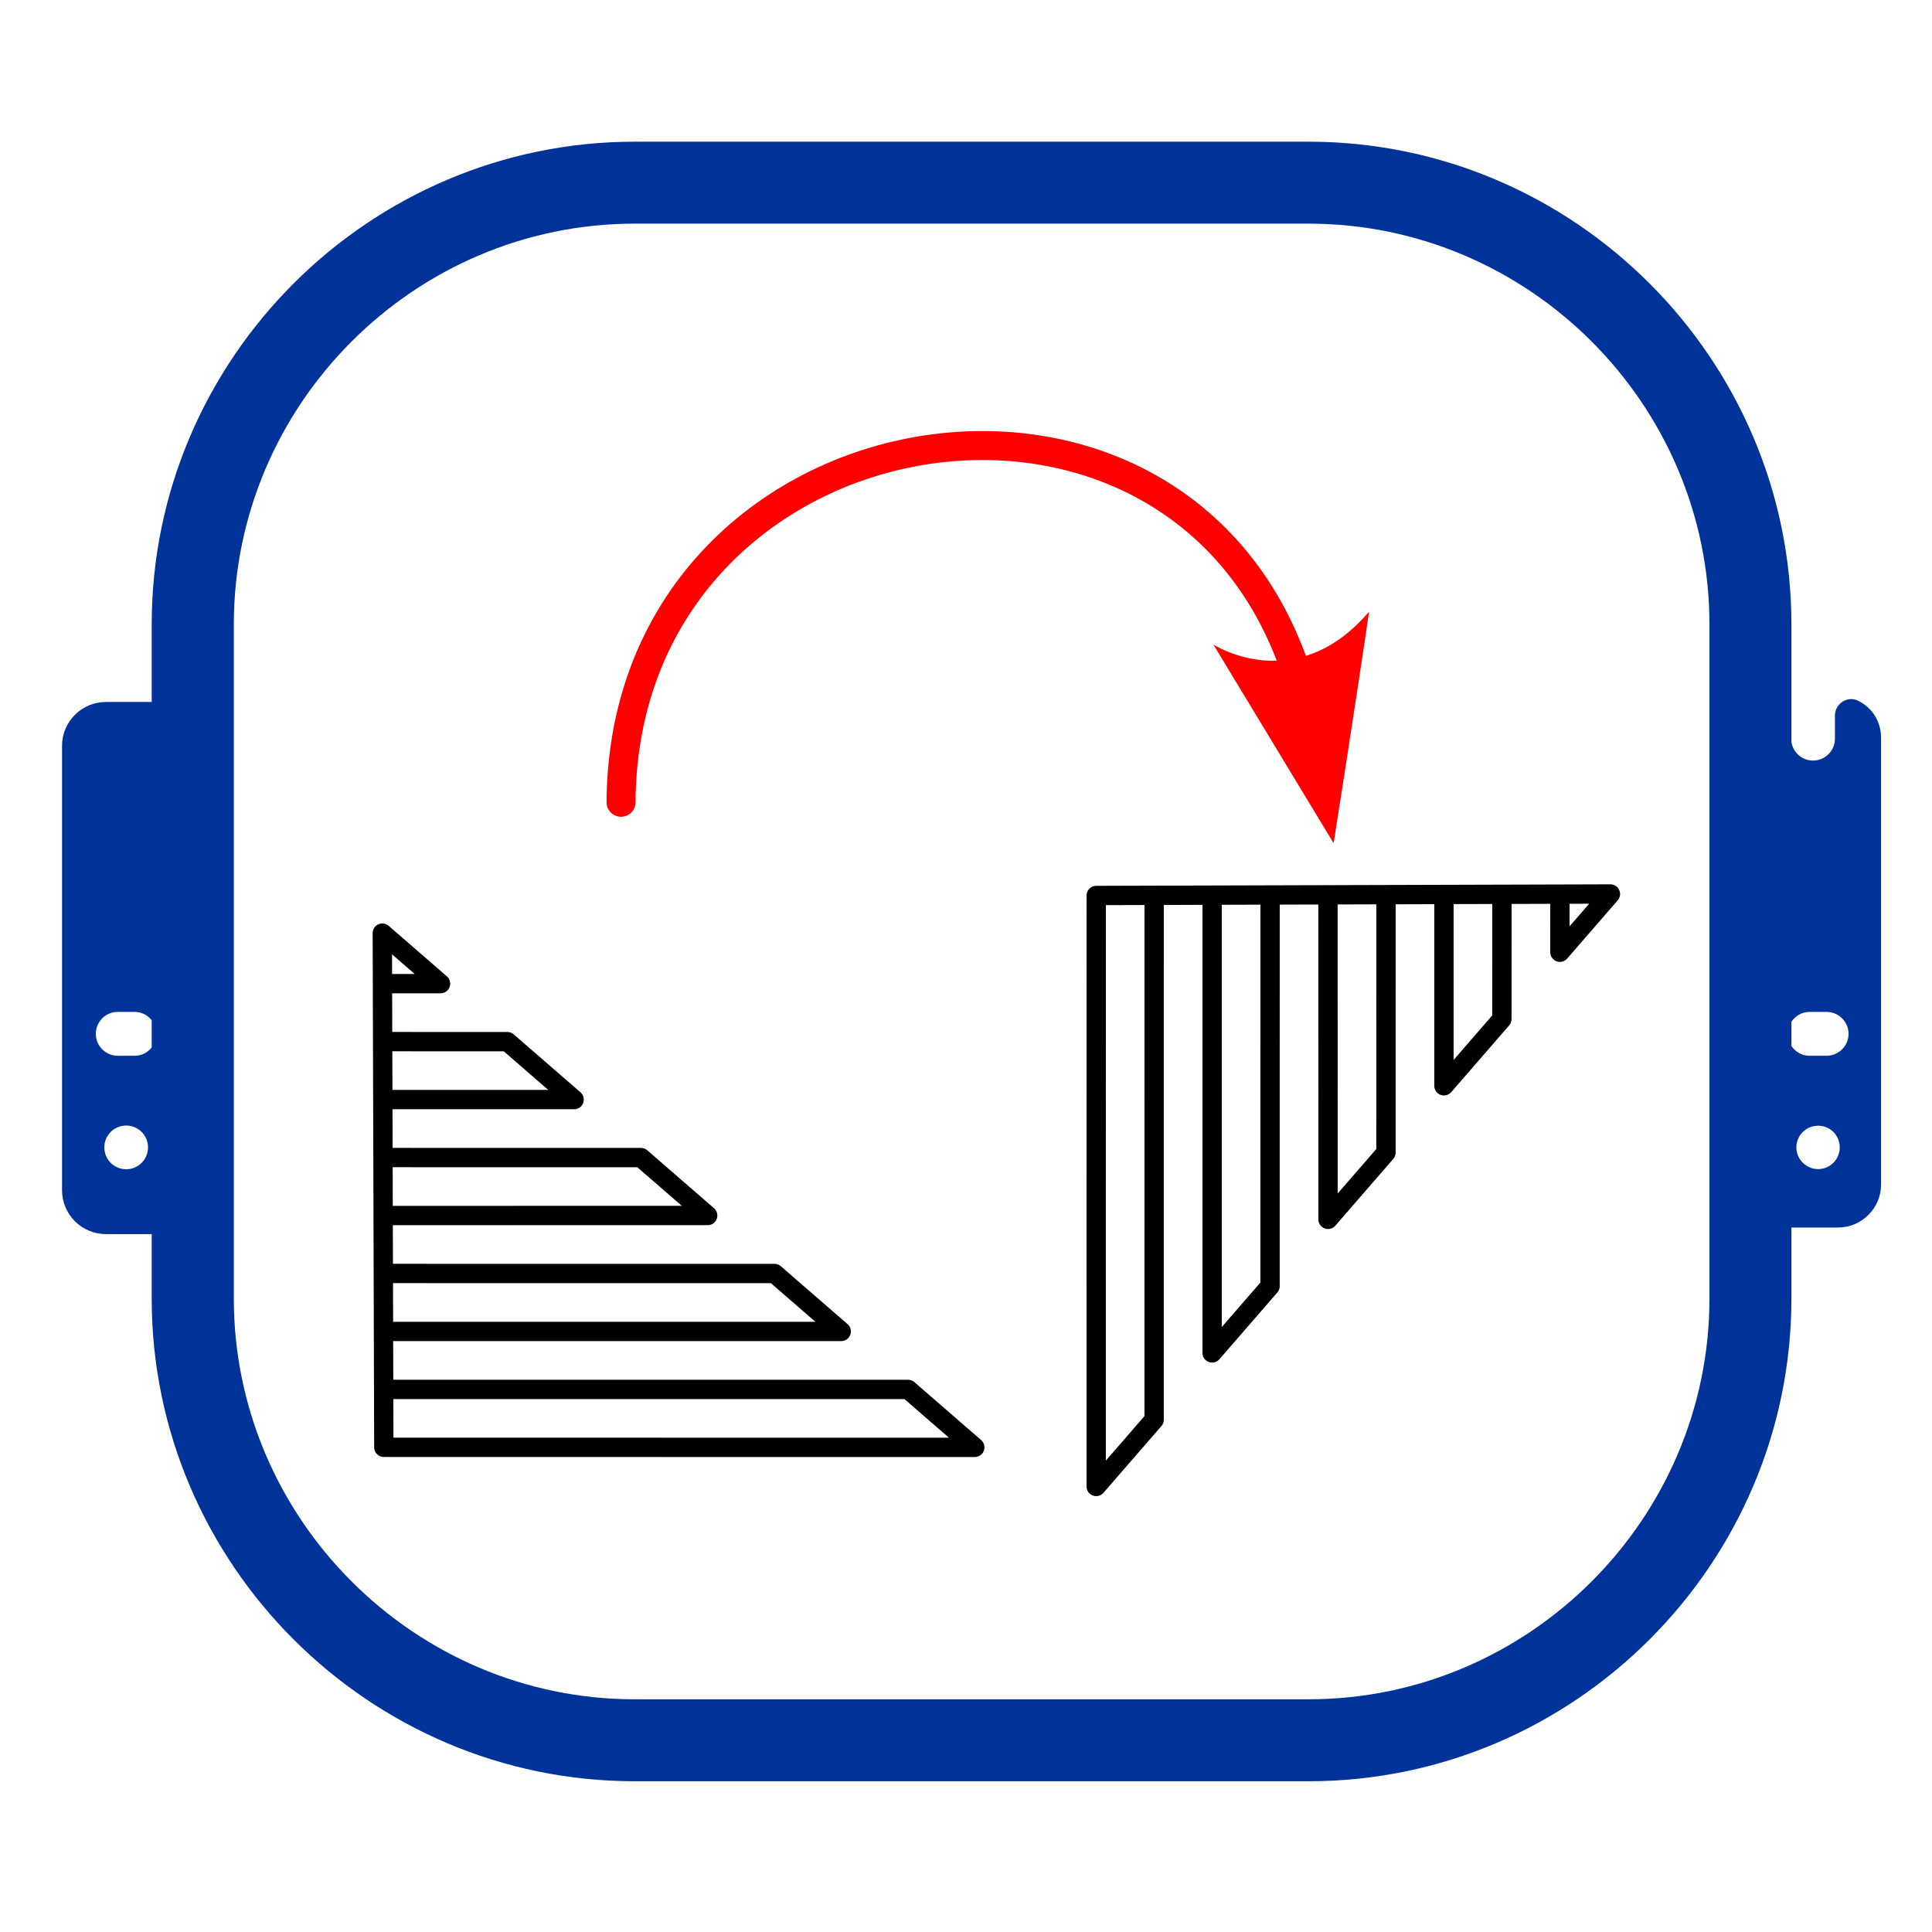 <?xml version="1.0" encoding="UTF-8" standalone="no"?>
<svg
   xml:space="preserve"
   width="100mm"
   height="100mm"
   version="1.1"
   style="clip-rule:evenodd;fill-rule:evenodd;image-rendering:optimizeQuality;shape-rendering:geometricPrecision;text-rendering:geometricPrecision"
   viewBox="0 0 15109 15109.485"
   id="svg5"
   sodipodi:docname="transform.svg"
   inkscape:version="1.4.2 (ebf0e940d0, 2025-05-08)"
   xmlns:inkscape="http://www.inkscape.org/namespaces/inkscape"
   xmlns:sodipodi="http://sodipodi.sourceforge.net/DTD/sodipodi-0.dtd"
   xmlns="http://www.w3.org/2000/svg"
   xmlns:svg="http://www.w3.org/2000/svg"
   xmlns:inkstitch="http://inkstitch.org/namespace"><sodipodi:namedview
   id="namedview5"
   pagecolor="#ffffff"
   bordercolor="#000000"
   borderopacity="0.25"
   inkscape:showpageshadow="2"
   inkscape:pageopacity="0.0"
   inkscape:pagecheckerboard="0"
   inkscape:deskcolor="#d1d1d1"
   inkscape:document-units="mm"
   inkscape:zoom="0.50485935"
   inkscape:cx="244.62259"
   inkscape:cy="118.84498"
   inkscape:window-width="1920"
   inkscape:window-height="1131"
   inkscape:window-x="0"
   inkscape:window-y="0"
   inkscape:window-maximized="1"
   inkscape:current-layer="Layer_x0020_1"
   showgrid="false" /><defs
   id="defs1"><symbol
   id="inkstitch_ignore_layer"
   transform="scale(0.25, 0.25)"
   style="opacity:0.7">
      <title
   id="title9694">Ignore entire layer when generating stitch plan</title>
      <path
   inkscape:connector-curvature="0"
   style="opacity:1;vector-effect:none;fill:#fafafa;fill-opacity:1;fill-rule:evenodd;stroke:#ff0000;stroke-width:1.065;stroke-linecap:round;stroke-linejoin:miter;stroke-miterlimit:4;stroke-dasharray:3.195, 3.195;stroke-dashoffset:0;stroke-opacity:1"
   d="M 9.247,-4.9265995e-6 C 9.247,5.107 5.107,9.247 -2.615882e-5,9.247 -5.107,9.247 -9.247,5.107 -9.247,-4.9265995e-6 -9.247,-2.452 -8.272,-4.804 -6.538,-6.538 c 1.734,-1.734 4.086,-2.708 6.538,-2.708 5.107,0 9.247,4.14 9.247,9.247 0,0 0,0 0,0"
   id="inkstitch_path25368-7" />
      <path
   sodipodi:nodetypes="ccccc"
   inkscape:connector-curvature="0"
   style="color:#000000;fill:#d5d5d5;fill-opacity:1;fill-rule:evenodd;stroke:#5a5a5a;stroke-width:0.633;stroke-linecap:square;stroke-linejoin:round;stroke-miterlimit:0;stroke-opacity:1"
   d="M 4,4.453 1.467,1.286 H -5.5 l 2.533,3.167 z"
   id="use5800" />
      <path
   sodipodi:nodetypes="ccccc"
   inkscape:connector-curvature="0"
   style="color:#000000;opacity:0.5;fill:#d5d5d5;fill-opacity:1;fill-rule:evenodd;stroke:#858585;stroke-width:0.633;stroke-linecap:square;stroke-linejoin:round;stroke-miterlimit:0;stroke-opacity:1"
   d="M 4,2.553 1.467,-0.614 H -5.5 l 2.533,3.167 z"
   id="use5864" />
      <g
   id="g5771">
        <path
   sodipodi:nodetypes="ccccccccc"
   inkscape:connector-curvature="0"
   style="fill:#aa0000;fill-rule:evenodd;stroke:#aa0000;stroke-width:1px"
   d="m -1.067,-5.047 h 4.433 l 0.633,0.633 V 0.019 L 3.367,0.653 H -1.067 L -1.7,0.019 V -4.414 Z"
   id="path8011" />
        <path
   inkscape:connector-curvature="0"
   id="path8023"
   d="m -0.433,-3.876 c 0,0 3.167,3.167 3.167,3.167"
   style="fill:none;stroke:#ffffff;stroke-width:1.7" />
        <path
   inkscape:connector-curvature="0"
   id="path8025"
   d="m 2.733,-3.876 c 0,0 -3.167,3.167 -3.167,3.167"
   style="fill:none;stroke:#ffffff;stroke-width:1.8;stroke-linejoin:round" />
      </g>
    </symbol>
    </defs>
 <g
   id="Layer_x0020_1"
   inkscape:label="Layer 1"
   inkscape:groupmode="layer">
  <g
   id="g6"
   transform="matrix(3.722,0,0,3.722,-40581.951,-41363.2)"
   style="display:inline;opacity:1;stroke-width:0.269"><path
     class="fil1"
     d="M 14667.311,12672.251 C 14670.674,12694.45 14689.847,12711.269 14712.719,12711.269 V 12711.269 C 14737.947,12711.269 14758.801,12690.75 14758.801,12665.186 V 12616.75 C 14758.801,12604.305 14764.856,12593.877 14775.283,12587.15 14786.047,12580.759 14798.492,12580.423 14809.256,12586.478 14837.174,12600.941 14855.674,12628.523 14855.674,12664.514 V 13602.296 C 14855.674,13651.741 14814.974,13692.441 14765.528,13692.441 H 14667.311 V 13841.45 C 14667.311,14399.478 14210.865,14855.923 13652.837,14855.923 H 12236.746 C 11678.719,14855.923 11221.937,14399.478 11221.937,13841.45 V 13706.232 H 11125.737 C 11074.946,13706.232 11033.573,13664.86 11033.573,13614.405 V 12679.986 C 11033.573,12629.532 11074.946,12588.159 11125.737,12588.159 H 11221.937 V 12425.359 C 11221.937,11867.331 11678.719,11410.886 12236.746,11410.886 H 13652.837 C 14210.865,11410.886 14667.311,11867.331 14667.311,12425.359 Z M 11150.292,13239.359 H 11186.282 C 11200.746,13239.359 11213.528,13246.423 11221.937,13256.85 V 13314.032 C 11213.528,13324.796 11200.746,13331.523 11186.282,13331.523 H 11150.292 C 11125.065,13331.523 11104.546,13310.669 11104.546,13285.441 V 13285.441 C 11104.546,13260.214 11125.065,13239.359 11150.292,13239.359 Z M 11168.455,13478.177 C 11193.683,13478.177 11214.201,13498.696 11214.201,13523.923 11214.201,13549.486 11193.683,13570.005 11168.455,13570.005 11142.892,13570.005 11122.374,13549.486 11122.374,13523.923 11122.374,13498.696 11142.892,13478.177 11168.455,13478.177 Z M 14705.319,13239.359 H 14741.311 C 14766.538,13239.359 14787.392,13260.214 14787.392,13285.441 V 13285.441 C 14787.392,13310.669 14766.538,13331.523 14741.311,13331.523 H 14705.319 C 14689.51,13331.523 14675.719,13323.45 14667.311,13311.005 V 13259.877 C 14675.719,13247.769 14689.51,13239.359 14705.319,13239.359 Z M 14723.483,13478.514 C 14748.711,13478.514 14768.892,13498.696 14768.892,13523.923 14768.892,13549.15 14748.711,13569.669 14723.483,13569.669 14698.256,13569.669 14677.738,13549.15 14677.738,13523.923 14677.738,13498.696 14698.256,13478.514 14723.483,13478.514 Z M 12236.746,11583.104 C 11773.91,11583.104 11394.492,11962.523 11394.492,12425.359 V 13841.45 C 11394.492,14304.287 11773.91,14683.706 12236.746,14683.706 H 13652.837 C 14115.674,14683.706 14495.093,14304.287 14495.093,13841.45 V 12425.359 C 14495.093,11962.523 14115.674,11583.104 13652.837,11583.104 Z"
     id="path1"
     style="fill:#003399;stroke:none;stroke-width:10.74;stroke-dasharray:none"
     sodipodi:nodetypes="cssssccssscsssscsssscsssscssccssssssssssssssssccsssssssssssssss" /></g>
 <g
   id="g7"
   transform="translate(36.865,893.567)"><path
     id="path5"
     style="fill:none;stroke:#ff0000;stroke-width:226.642;stroke-linecap:round;stroke-linejoin:round;stroke-dasharray:none;stroke-opacity:1"
     d="M 4819.789,5380.747 C 4839.757,2138 9544.332,1454.727 10204.82,4760.601"
     sodipodi:nodetypes="cc" /><path
     style="clip-rule:evenodd;fill:#ff0000;fill-opacity:1;fill-rule:evenodd;stroke:none;stroke-width:226.642;stroke-linecap:round;stroke-linejoin:round;stroke-dasharray:none;image-rendering:optimizeQuality;shape-rendering:geometricPrecision;text-rendering:geometricPrecision"
     d="M 9452.448,4147.303 C 9452.448,4147.303 10095.825,4563.023 10669.915,3889.952 10580.832,4503.635 10392.768,5701.305 10392.768,5701.305 Z"
     id="path6" /></g><g
   id="g8"
   transform="translate(36.865,893.567)"><path
     id="object4619"
     style="clip-rule:evenodd;fill:none;fill-rule:evenodd;stroke:#000000;stroke-width:151.095;stroke-linecap:round;stroke-linejoin:round;stroke-dasharray:none;image-rendering:optimizeQuality;shape-rendering:geometricPrecision;text-rendering:geometricPrecision"
     d="M 2954.021,6799.34 C 2954.242,6874.888 2954.462,6950.435 2954.683,7025.984 2954.462,6950.435 2954.242,6874.888 2954.021,6799.34 2957.554,8007.978 2961.087,9216.617 2964.62,10425.255 4505.202,10426.183 6045.787,10425.39 7586.37,10425.654 7412.362,10274.619 7238.354,10123.585 7064.345,9972.551 5697.329,9972.147 4330.312,9972.467 2963.296,9972.365 2962.854,9821.268 2962.413,9670.172 2961.971,9519.076 4155.278,9519.076 5348.585,9519.076 6541.891,9519.076 6367.883,9368.041 6193.875,9217.007 6019.866,9065.972 5000.127,9065.542 3980.386,9065.907 2960.646,9065.786 2960.205,8914.823 2959.763,8763.859 2959.322,8612.896 3805.351,8611.972 4651.383,8612.757 5497.413,8612.497 5323.405,8461.462 5149.396,8310.428 4975.388,8159.393 4302.924,8158.983 3630.46,8159.314 2957.996,8159.208 2957.554,8008.111 2957.113,7857.015 2956.671,7705.918 3455.425,7705.918 3954.18,7705.918 4452.934,7705.918 4278.926,7554.884 4104.917,7403.849 3930.909,7252.815 3605.721,7252.53 3280.534,7252.654 2955.346,7252.629 2954.519,6969.719 2953.692,6686.809 2952.865,6403.899 3104.657,6535.651 3256.449,6667.402 3408.242,6799.154 3256.835,6799.217 3105.428,6799.362 2954.021,6799.34 2982.634,6799.34 3045.488,6799.34 3053.545,6799.34 3020.37,6799.34 2987.195,6799.34 2954.021,6799.34 Z"
     inkstitch:stroke_method="manual_stitch" /><path
     id="path4"
     style="clip-rule:evenodd;fill:none;fill-rule:evenodd;stroke:#000000;stroke-width:151.095;stroke-linecap:round;stroke-linejoin:round;stroke-dasharray:none;image-rendering:optimizeQuality;shape-rendering:geometricPrecision;text-rendering:geometricPrecision"
     d="M 12162.072,6099.207 C 12086.524,6099.428 12010.977,6099.649 11935.428,6099.869 12010.977,6099.649 12086.524,6099.428 12162.072,6099.207 10953.434,6102.74 9744.795,6106.273 8536.157,6109.806 8535.229,7650.388 8536.022,9190.973 8535.758,10731.557 8686.793,10557.548 8837.827,10383.54 8988.861,10209.531 8989.265,8842.515 8988.945,7475.499 8989.047,6108.482 9140.144,6108.041 9291.24,6107.599 9442.336,6107.157 9442.336,7300.464 9442.336,8493.771 9442.336,9687.078 9593.371,9513.069 9744.405,9339.061 9895.44,9165.053 9895.87,8145.313 9895.505,7125.572 9895.626,6105.832 10046.589,6105.391 10197.553,6104.95 10348.516,6104.508 10349.44,6950.537 10348.654,7796.569 10348.915,8642.6 10499.95,8468.591 10650.984,8294.583 10802.019,8120.574 10802.429,7448.11 10802.097,6775.646 10802.204,6103.182 10953.301,6102.74 11104.397,6102.299 11255.493,6101.857 11255.493,6600.612 11255.493,7099.366 11255.493,7598.121 11406.528,7424.112 11557.563,7250.104 11708.597,7076.095 11708.881,6750.908 11708.758,6425.72 11708.783,6100.532 11991.693,6099.705 12274.603,6098.878 12557.513,6098.051 12425.761,6249.843 12294.01,6401.636 12162.258,6553.428 12162.195,6402.021 12162.05,6250.614 12162.072,6099.207 12162.072,6127.82 12162.072,6190.675 12162.072,6198.731 12162.072,6165.556 12162.072,6132.382 12162.072,6099.207 Z"
     inkstitch:stroke_method="manual_stitch" /></g></g>
</svg>
